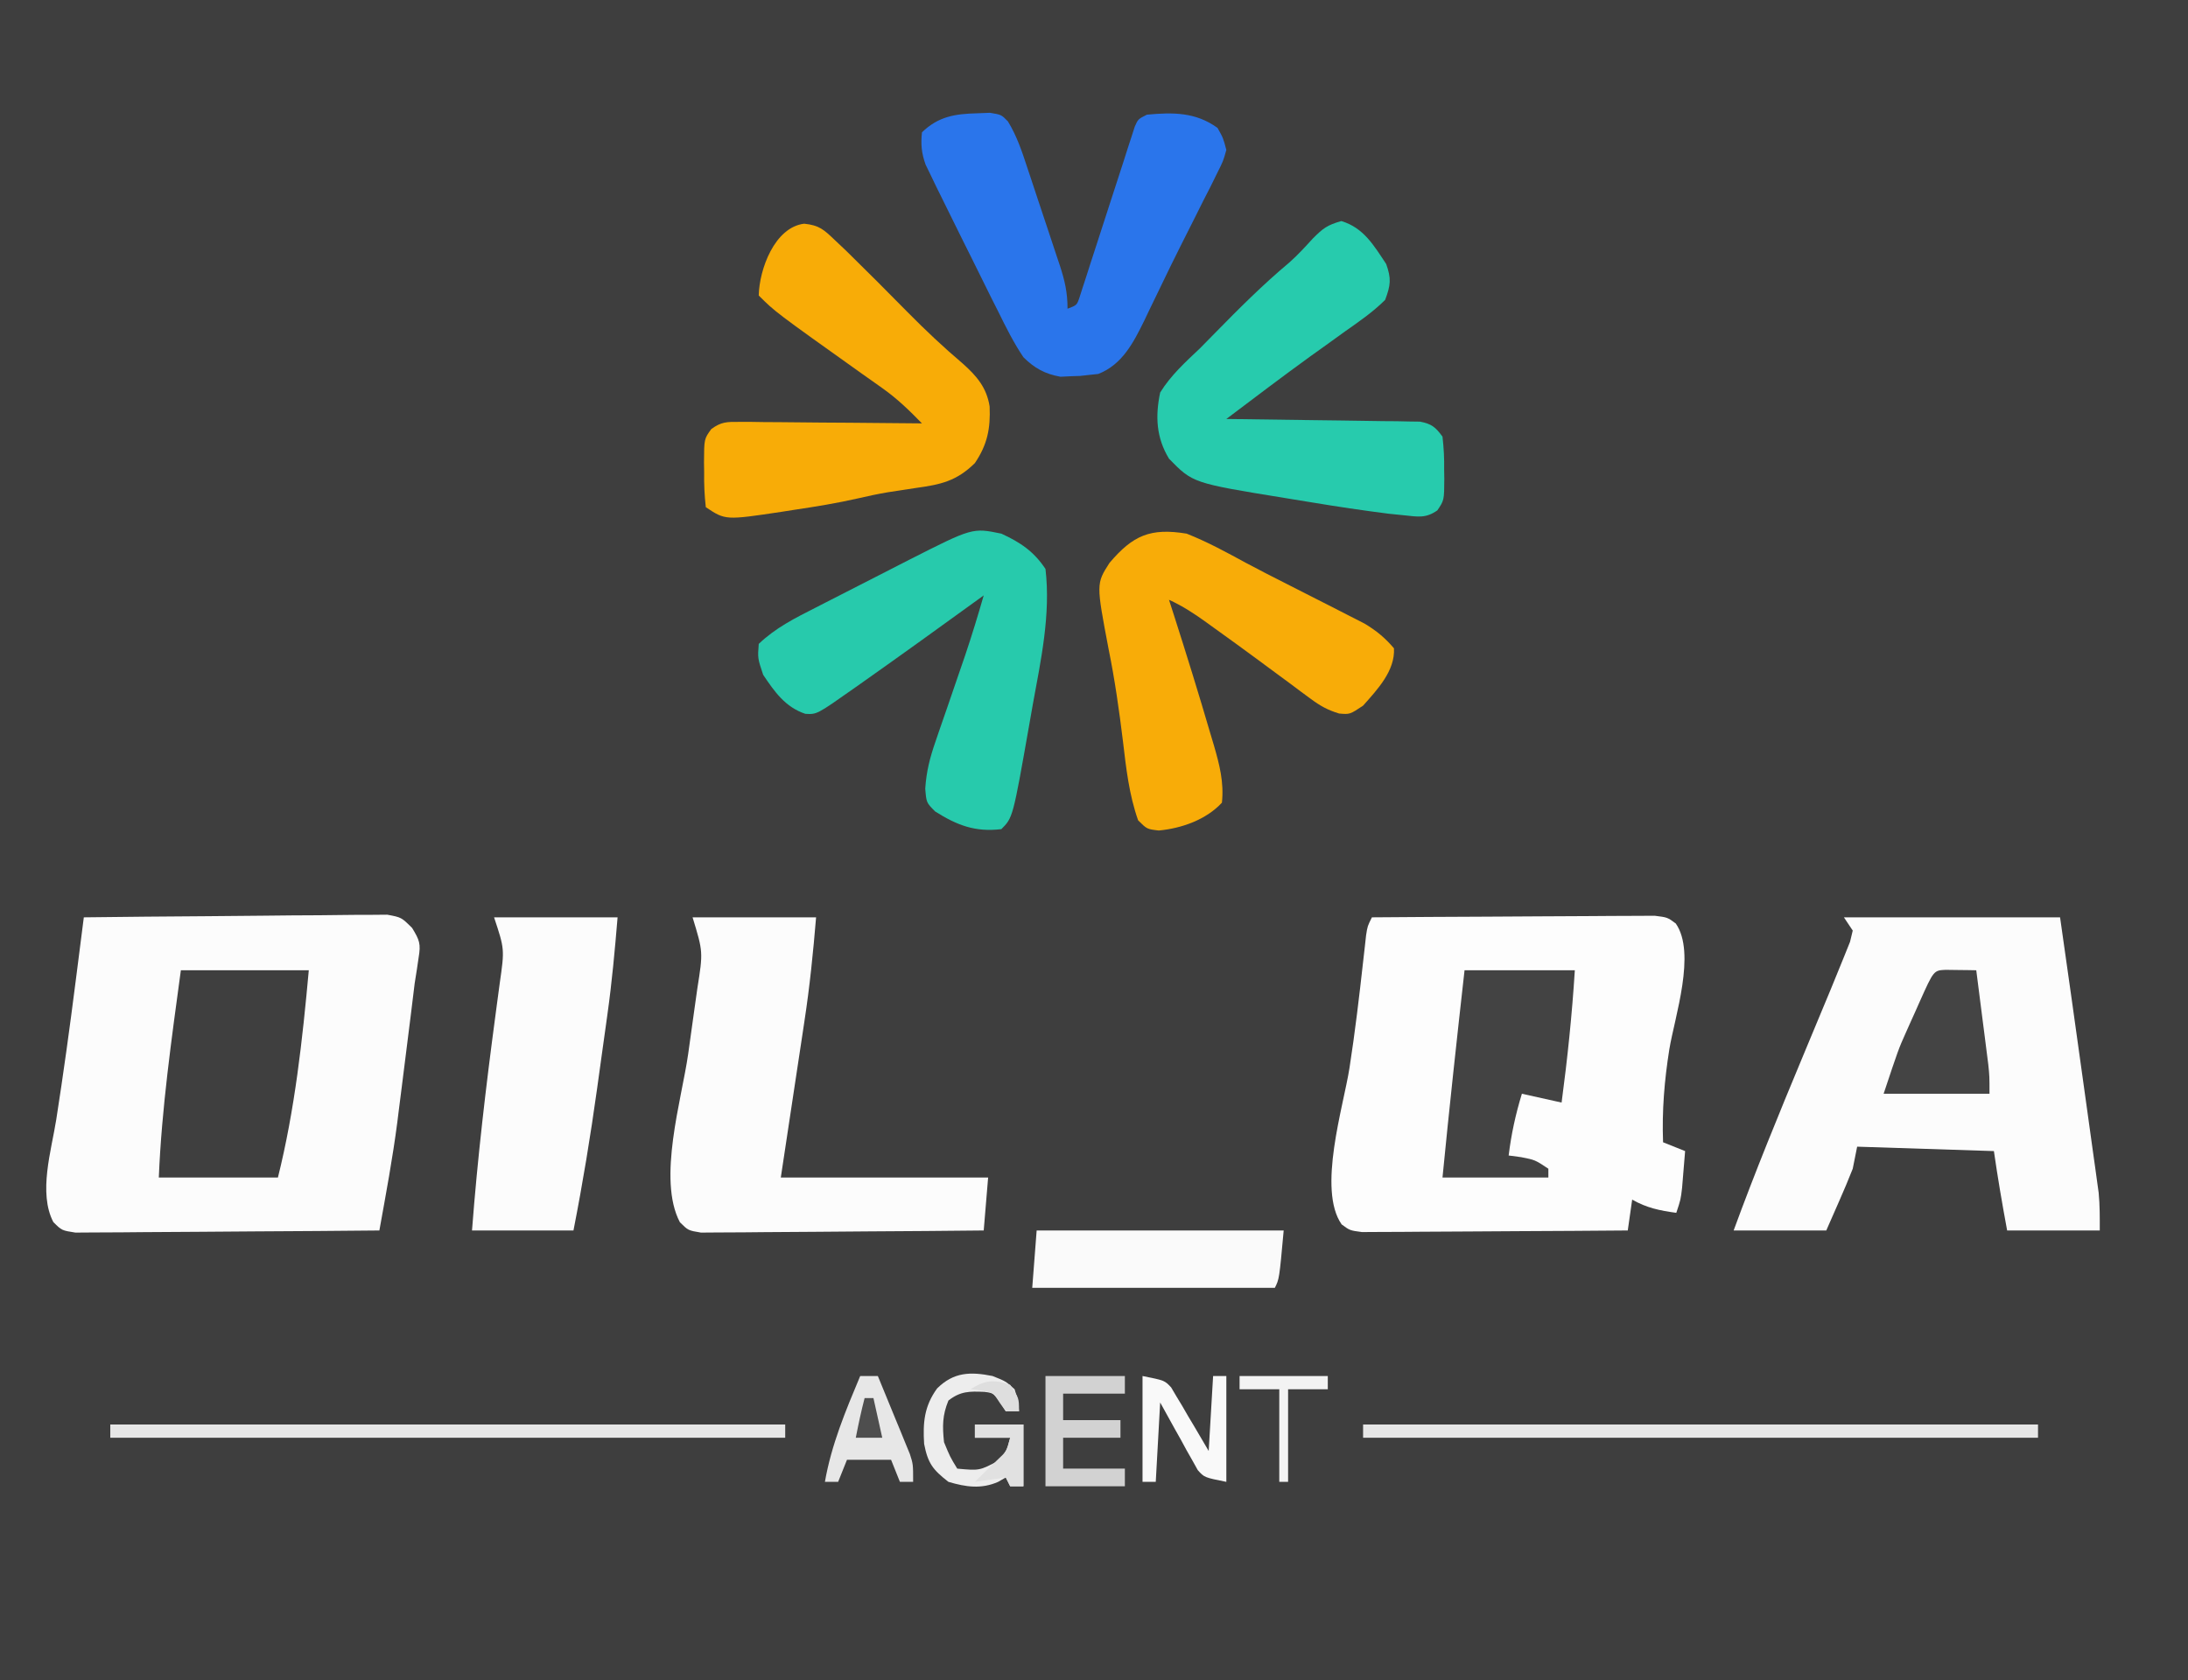 <?xml version="1.0" encoding="UTF-8"?>
<svg version="1.1" xmlns="http://www.w3.org/2000/svg" width="496" height="381">
<rect width="100%" height="100%" fill="#333333" stroke="none"/>
<path d="M0 0 C163.68 0 327.36 0 496 0 C496 125.73 496 251.46 496 381 C332.32 381 168.64 381 0 381 C0 255.27 0 129.54 0 0 Z " fill="#3E3E3E" transform="translate(0,0)"/>
<path d="M0 0 C9.318 -0.116 18.637 -0.205 27.956 -0.259 C32.283 -0.285 36.61 -0.321 40.937 -0.377 C45.112 -0.432 49.287 -0.461 53.463 -0.474 C55.057 -0.484 56.65 -0.502 58.243 -0.529 C60.475 -0.565 62.705 -0.57 64.937 -0.568 C66.207 -0.579 67.477 -0.59 68.786 -0.601 C72 0 72 0 74.426 2.41 C76.11 5.181 76.424 6.007 75.898 9.121 C75.77 9.992 75.643 10.864 75.511 11.761 C75.342 12.83 75.174 13.899 75 15 C74.723 17.165 74.464 19.331 74.205 21.498 C73.803 24.829 73.378 28.156 72.953 31.483 C72.629 34.032 72.31 36.581 71.992 39.131 C71.779 40.807 71.565 42.484 71.352 44.16 C71.261 44.894 71.17 45.628 71.077 46.384 C70.009 54.637 68.478 62.813 67 71 C57.664 71.093 48.329 71.164 38.993 71.207 C34.658 71.228 30.323 71.256 25.988 71.302 C21.806 71.345 17.624 71.369 13.442 71.38 C11.845 71.387 10.248 71.401 8.651 71.423 C6.417 71.452 4.184 71.456 1.95 71.454 C0.678 71.463 -0.595 71.472 -1.906 71.481 C-5 71 -5 71 -6.912 69.092 C-10.355 62.469 -7.359 52.871 -6.25 45.875 C-4.623 35.458 -3.187 25.029 -1.859 14.57 C-1.677 13.145 -1.495 11.719 -1.312 10.293 C-0.873 6.862 -0.436 3.431 0 0 Z " fill="#FCFCFC" transform="translate(19,208)"/>
<path d="M0 0 C8.684 -0.069 17.368 -0.123 26.052 -0.155 C30.084 -0.171 34.116 -0.192 38.148 -0.226 C42.039 -0.259 45.929 -0.277 49.819 -0.285 C51.304 -0.29 52.79 -0.301 54.275 -0.317 C56.353 -0.339 58.431 -0.342 60.509 -0.341 C61.693 -0.347 62.876 -0.354 64.096 -0.361 C67 0 67 0 68.883 1.396 C73.549 8.096 68.646 22.544 67.422 29.924 C66.296 37.023 65.738 43.813 66 51 C67.65 51.66 69.3 52.32 71 53 C70.859 54.771 70.712 56.542 70.562 58.312 C70.441 59.792 70.441 59.792 70.316 61.301 C70 64 70 64 69 67 C65.281 66.493 62.265 65.884 59 64 C58.67 66.31 58.34 68.62 58 71 C49.838 71.069 41.675 71.123 33.513 71.155 C29.723 71.171 25.933 71.192 22.143 71.226 C18.486 71.259 14.829 71.277 11.172 71.285 C9.776 71.29 8.38 71.301 6.985 71.317 C5.031 71.339 3.077 71.34 1.124 71.341 C0.011 71.347 -1.101 71.354 -2.248 71.361 C-5 71 -5 71 -6.856 69.629 C-12.401 61.735 -6.461 42.926 -5.086 34.172 C-3.821 26.037 -2.861 17.875 -1.952 9.694 C-1.84 8.711 -1.728 7.728 -1.613 6.715 C-1.518 5.85 -1.423 4.985 -1.325 4.094 C-1 2 -1 2 0 0 Z " fill="#FDFDFD" transform="translate(311,208)"/>
<path d="M0 0 C16.17 0 32.34 0 49 0 C50.738 12.169 52.456 24.34 54.142 36.516 C54.466 38.853 54.792 41.19 55.119 43.527 C55.596 46.934 56.068 50.342 56.539 53.75 C56.686 54.791 56.833 55.831 56.984 56.904 C57.118 57.879 57.251 58.854 57.389 59.859 C57.507 60.71 57.626 61.56 57.748 62.437 C58.027 65.279 58 68.144 58 71 C51.07 71 44.14 71 37 71 C35.889 64.998 34.864 59.046 34 53 C23.77 52.67 13.54 52.34 3 52 C2.67 53.65 2.34 55.3 2 57 C1.019 59.47 0.014 61.887 -1.062 64.312 C-2.517 67.623 -2.517 67.623 -4 71 C-10.93 71 -17.86 71 -25 71 C-20.103 57.638 -14.724 44.509 -9.25 31.375 C-7.954 28.264 -6.659 25.152 -5.367 22.039 C-4.57 20.12 -3.771 18.201 -2.97 16.283 C-1.964 13.861 -0.976 11.433 0 9 C0.457 7.864 0.913 6.728 1.384 5.557 C1.587 4.713 1.79 3.869 2 3 C1.34 2.01 0.68 1.02 0 0 Z " fill="#FCFCFC" transform="translate(418,208)"/>
<path d="M0 0 C9.24 0 18.48 0 28 0 C27.341 7.912 26.569 15.63 25.371 23.453 C25.234 24.365 25.098 25.277 24.957 26.216 C24.455 29.562 23.946 32.906 23.438 36.25 C22.303 43.758 21.169 51.265 20 59 C35.51 59 51.02 59 67 59 C66.67 62.96 66.34 66.92 66 71 C57.316 71.093 48.633 71.164 39.948 71.207 C35.916 71.228 31.884 71.256 27.852 71.302 C23.961 71.345 20.071 71.369 16.181 71.38 C14.696 71.387 13.21 71.401 11.725 71.423 C9.647 71.452 7.57 71.456 5.491 71.454 C4.307 71.463 3.124 71.472 1.904 71.481 C-1 71 -1 71 -2.881 69.123 C-8.013 59.388 -2.474 41.361 -1 31 C-0.569 27.929 -0.141 24.858 0.284 21.787 C0.547 19.889 0.814 17.991 1.085 16.094 C2.394 7.836 2.394 7.836 0 0 Z " fill="#FCFCFC" transform="translate(157,208)"/>
<path d="M0 0 C5.048 1.504 7.36 5.499 10.172 9.734 C11.363 13.066 11.189 14.52 9.938 17.875 C7.177 20.611 4.054 22.776 0.875 25 C-0.804 26.21 -2.482 27.421 -4.16 28.633 C-5.059 29.274 -5.957 29.915 -6.883 30.575 C-13.345 35.249 -19.694 40.075 -26.062 44.875 C-25.493 44.881 -24.923 44.887 -24.336 44.893 C-18.415 44.957 -12.495 45.041 -6.574 45.137 C-4.363 45.171 -2.153 45.199 0.058 45.221 C3.233 45.255 6.407 45.307 9.582 45.363 C10.573 45.37 11.563 45.376 12.584 45.383 C13.505 45.402 14.426 45.422 15.374 45.443 C16.185 45.454 16.995 45.465 17.83 45.476 C20.467 45.975 21.361 46.726 22.938 48.875 C23.236 51.475 23.357 53.782 23.312 56.375 C23.324 57.052 23.336 57.729 23.348 58.426 C23.319 63.312 23.319 63.312 21.769 65.602 C19.125 67.44 17.409 67.041 14.234 66.715 C13.072 66.596 11.91 66.477 10.713 66.355 C4.858 65.611 -0.972 64.742 -6.793 63.773 C-8.824 63.436 -10.855 63.107 -12.887 62.779 C-33.669 59.4 -33.669 59.4 -39.062 53.875 C-41.953 49.105 -42.197 44.271 -41.062 38.875 C-38.632 34.958 -35.399 32.028 -32.062 28.875 C-30.913 27.715 -29.769 26.551 -28.629 25.383 C-23.203 19.842 -17.748 14.384 -11.793 9.406 C-9.862 7.698 -8.177 5.839 -6.438 3.938 C-4.134 1.634 -3.222 0.921 0 0 Z " fill="#27CBAD" transform="translate(304.062,50.125)"/>
<path d="M0 0 C3.444 0.353 4.457 1.34 6.953 3.715 C7.812 4.526 8.67 5.336 9.555 6.172 C14.236 10.759 18.866 15.399 23.462 20.072 C27.498 24.159 31.621 28.045 36.003 31.76 C39.149 34.568 41.375 37.191 42.043 41.441 C42.251 46.427 41.548 50.06 38.703 54.277 C34.566 58.353 30.987 59.138 25.453 59.902 C24.01 60.122 22.567 60.343 21.125 60.566 C20.397 60.677 19.669 60.788 18.919 60.902 C16.686 61.28 14.496 61.753 12.289 62.262 C7.417 63.376 2.52 64.165 -2.422 64.902 C-3.704 65.103 -3.704 65.103 -5.012 65.309 C-17.851 67.241 -17.851 67.241 -22.297 64.277 C-22.601 61.538 -22.715 59.075 -22.672 56.34 C-22.683 55.611 -22.695 54.882 -22.707 54.131 C-22.678 48.803 -22.678 48.803 -21.057 46.566 C-18.8 44.913 -17.516 44.914 -14.734 44.937 C-13.813 44.937 -12.892 44.937 -11.944 44.937 C-10.953 44.953 -9.962 44.968 -8.941 44.984 C-7.925 44.989 -6.908 44.993 -5.86 44.997 C-2.61 45.014 0.64 45.052 3.891 45.09 C6.093 45.105 8.296 45.119 10.498 45.131 C15.9 45.164 21.301 45.214 26.703 45.277 C23.856 42.352 21.072 39.65 17.734 37.297 C17.004 36.777 16.274 36.257 15.521 35.722 C14.756 35.183 13.991 34.645 13.203 34.09 C-6.583 19.991 -6.583 19.991 -10.297 16.277 C-10.176 10.369 -6.716 0.811 0 0 Z " fill="#F8AC07" transform="translate(182.297,50.723)"/>
<path d="M0 0 C4.644 1.836 8.95 4.18 13.33 6.569 C16.494 8.264 19.692 9.888 22.895 11.508 C24.734 12.443 26.573 13.379 28.411 14.315 C29.631 14.935 30.851 15.553 32.072 16.17 C33.807 17.048 35.536 17.938 37.266 18.828 C38.274 19.343 39.282 19.857 40.321 20.388 C43.019 22.011 44.965 23.604 47 26 C47.283 31.1 43.225 35.366 40 39 C37 41 37 41 34.558 40.787 C31.928 39.978 30.263 39.046 28.066 37.41 C26.979 36.611 26.979 36.611 25.87 35.796 C25.108 35.224 24.347 34.652 23.562 34.062 C21.957 32.88 20.352 31.698 18.746 30.516 C17.949 29.925 17.152 29.334 16.332 28.725 C12.951 26.224 9.542 23.763 6.125 21.312 C5.561 20.903 4.997 20.494 4.416 20.073 C1.705 18.124 -0.953 16.376 -4 15 C-3.636 16.128 -3.273 17.256 -2.898 18.418 C-0.037 27.352 2.741 36.309 5.375 45.312 C5.637 46.189 5.9 47.065 6.17 47.968 C7.449 52.393 8.487 56.344 8 61 C4.409 64.879 -1.151 66.826 -6.312 67.312 C-9 67 -9 67 -11 65 C-13.061 59.142 -13.716 53.207 -14.438 47.062 C-15.296 40.045 -16.279 33.115 -17.688 26.188 C-20.507 11.359 -20.507 11.359 -17.5 6.652 C-12.195 0.386 -8.218 -1.351 0 0 Z " fill="#F8AC08" transform="translate(269,121)"/>
<path d="M0 0 C4.324 1.99 7.347 4.021 10 8 C11.217 18.314 8.968 28.645 7.125 38.75 C6.852 40.301 6.58 41.851 6.309 43.402 C2.613 64.387 2.613 64.387 0 67 C-5.963 67.716 -10.054 66.115 -15 63 C-17 61 -17 61 -17.255 57.806 C-16.992 53.875 -16.203 50.821 -14.918 47.105 C-14.703 46.473 -14.488 45.841 -14.267 45.19 C-13.584 43.185 -12.886 41.186 -12.188 39.188 C-11.504 37.204 -10.824 35.219 -10.145 33.233 C-9.493 31.33 -8.839 29.427 -8.185 27.525 C-6.68 23.047 -5.301 18.541 -4 14 C-4.456 14.331 -4.912 14.662 -5.383 15.003 C-14.036 21.276 -22.704 27.526 -31.438 33.688 C-32.152 34.192 -32.867 34.696 -33.603 35.216 C-41.832 41.01 -41.832 41.01 -44.453 40.852 C-48.965 39.343 -51.416 35.862 -54 32 C-55.25 28.25 -55.25 28.25 -55 25 C-51.207 21.362 -46.744 19.129 -42.102 16.777 C-41.348 16.391 -40.595 16.004 -39.819 15.605 C-38.232 14.792 -36.644 13.981 -35.054 13.173 C-32.637 11.943 -30.224 10.706 -27.812 9.467 C-26.263 8.674 -24.714 7.882 -23.164 7.09 C-22.45 6.724 -21.737 6.358 -21.001 5.982 C-6.549 -1.354 -6.549 -1.354 0 0 Z " fill="#27CAAC" transform="translate(227,121)"/>
<path d="M0 0 C0.959 -0.037 1.918 -0.075 2.906 -0.113 C5.5 0.312 5.5 0.312 6.98 1.831 C9.032 5.18 10.203 8.727 11.418 12.438 C11.811 13.613 11.811 13.613 12.212 14.813 C12.763 16.466 13.31 18.12 13.853 19.775 C14.686 22.307 15.532 24.833 16.381 27.359 C16.915 28.968 17.448 30.578 17.98 32.188 C18.234 32.942 18.487 33.696 18.747 34.473 C19.883 37.958 20.5 40.608 20.5 44.312 C22.627 43.514 22.627 43.514 23.259 41.604 C23.497 40.864 23.735 40.123 23.98 39.359 C24.254 38.522 24.528 37.684 24.81 36.821 C25.244 35.456 25.244 35.456 25.688 34.062 C25.991 33.134 26.294 32.206 26.606 31.249 C27.578 28.272 28.54 25.293 29.5 22.312 C30.762 18.393 32.034 14.477 33.312 10.562 C33.747 9.197 33.747 9.197 34.19 7.804 C34.464 6.966 34.738 6.129 35.02 5.266 C35.258 4.525 35.496 3.784 35.741 3.021 C36.5 1.312 36.5 1.312 38.5 0.312 C44.392 -0.239 49.547 -0.278 54.5 3.312 C55.786 5.597 55.786 5.597 56.5 8.312 C55.784 10.858 55.784 10.858 54.422 13.566 C53.677 15.082 53.677 15.082 52.916 16.628 C52.366 17.699 51.817 18.771 51.25 19.875 C50.699 20.979 50.149 22.083 49.582 23.22 C48.449 25.488 47.309 27.753 46.162 30.014 C44.622 33.071 43.124 36.144 41.645 39.23 C40.784 41.008 39.924 42.785 39.062 44.562 C38.675 45.377 38.287 46.191 37.888 47.03 C35.441 51.99 32.909 56.987 27.461 59.105 C26.814 59.174 26.167 59.242 25.5 59.312 C24.791 59.391 24.082 59.47 23.352 59.551 C22.617 59.575 21.882 59.6 21.125 59.625 C20.395 59.662 19.666 59.7 18.914 59.738 C15.393 59.117 13.002 57.796 10.5 55.312 C8.288 52.029 6.558 48.549 4.812 45 C4.304 43.993 3.796 42.987 3.272 41.95 C1.664 38.746 0.081 35.53 -1.5 32.312 C-2.035 31.24 -2.57 30.168 -3.122 29.064 C-4.678 25.945 -6.218 22.818 -7.75 19.688 C-8.228 18.723 -8.706 17.758 -9.198 16.764 C-9.633 15.86 -10.068 14.955 -10.516 14.023 C-10.9 13.232 -11.285 12.441 -11.681 11.626 C-12.608 9.009 -12.783 7.07 -12.5 4.312 C-8.777 0.718 -5.026 0.128 0 0 Z " fill="#2A75EB" transform="translate(221.5,25.688)"/>
<path d="M0 0 C9.24 0 18.48 0 28 0 C27.383 7.403 26.729 14.679 25.695 22.016 C25.571 22.915 25.446 23.815 25.318 24.741 C25.055 26.627 24.791 28.513 24.526 30.398 C24.128 33.229 23.737 36.062 23.348 38.895 C21.85 49.665 20.096 60.33 18 71 C10.41 71 2.82 71 -5 71 C-3.758 54.625 -1.851 38.417 0.323 22.144 C0.433 21.314 0.543 20.483 0.656 19.627 C0.864 18.06 1.075 16.492 1.289 14.925 C2.393 7.207 2.393 7.207 0 0 Z " fill="#FCFCFC" transform="translate(112,208)"/>
<path d="M0 0 C9.57 0 19.14 0 29 0 C27.572 15.712 25.837 31.653 22 47 C13.09 47 4.18 47 -5 47 C-4.349 31.214 -2.113 15.643 0 0 Z " fill="#3F3F3F" transform="translate(41,220)"/>
<path d="M0 0 C8.25 0 16.5 0 25 0 C24.37 10.073 23.337 20.001 22 30 C19.03 29.34 16.06 28.68 13 28 C11.57 32.672 10.596 37.131 10 42 C11.392 42.186 11.392 42.186 12.812 42.375 C16 43 16 43 19 45 C19 45.66 19 46.32 19 47 C11.08 47 3.16 47 -5 47 C-3.467 31.317 -1.758 15.66 0 0 Z " fill="#434343" transform="translate(332,220)"/>
<path d="M0 0 C18.48 0 36.96 0 56 0 C55 11 55 11 54 13 C35.85 13 17.7 13 -1 13 C-0.67 8.71 -0.34 4.42 0 0 Z " fill="#FAFAFA" transform="translate(235,279)"/>
<path d="M0 0 C1.236 0.017 1.236 0.017 2.496 0.035 C3.322 0.044 4.149 0.053 5 0.062 C5.638 0.074 6.276 0.086 6.934 0.098 C7.438 4.014 7.936 7.931 8.434 11.848 C8.577 12.959 8.72 14.07 8.867 15.215 C9.003 16.285 9.138 17.355 9.277 18.457 C9.403 19.442 9.529 20.426 9.658 21.44 C9.934 24.098 9.934 24.098 9.934 28.098 C2.014 28.098 -5.906 28.098 -14.066 28.098 C-10.688 17.963 -10.688 17.963 -9.059 14.316 C-8.712 13.538 -8.365 12.759 -8.008 11.957 C-7.656 11.178 -7.304 10.4 -6.941 9.598 C-6.582 8.788 -6.222 7.979 -5.852 7.145 C-2.708 0.128 -2.708 0.128 0 0 Z " fill="#444444" transform="translate(441.066,219.902)"/>
<path d="M0 0 C50.49 0 100.98 0 153 0 C153 0.99 153 1.98 153 3 C102.51 3 52.02 3 0 3 C0 2.01 0 1.02 0 0 Z " fill="#E7E7E7" transform="translate(309,323)"/>
<path d="M0 0 C50.49 0 100.98 0 153 0 C153 0.99 153 1.98 153 3 C102.51 3 52.02 3 0 3 C0 2.01 0 1.02 0 0 Z " fill="#E7E7E7" transform="translate(25,323)"/>
<path d="M0 0 C5.94 0 11.88 0 18 0 C18 1.32 18 2.64 18 4 C13.38 4 8.76 4 4 4 C4 5.98 4 7.96 4 10 C8.29 10 12.58 10 17 10 C17 11.32 17 12.64 17 14 C12.71 14 8.42 14 4 14 C4 16.31 4 18.62 4 21 C8.62 21 13.24 21 18 21 C18 22.32 18 23.64 18 25 C12.06 25 6.12 25 0 25 C0 16.75 0 8.5 0 0 Z " fill="#D2D2D2" transform="translate(237,312)"/>
<path d="M0 0 C3 1.188 3 1.188 5 3 C5.812 5.688 5.812 5.688 6 8 C5.01 8 4.02 8 3 8 C2.608 7.34 2.216 6.68 1.812 6 C0.226 3.86 0.226 3.86 -1.863 3.594 C-5.243 3.445 -7.286 3.442 -10 5.562 C-11.385 8.938 -11.375 11.374 -11 15 C-9.618 18.352 -9.618 18.352 -8 21 C-2.951 21.466 -2.951 21.466 1.375 19.188 C3.171 17.008 3.171 17.008 4 14 C1.36 14 -1.28 14 -4 14 C-4 13.01 -4 12.02 -4 11 C-0.37 11 3.26 11 7 11 C7 15.62 7 20.24 7 25 C6.01 25 5.02 25 4 25 C3.67 24.34 3.34 23.68 3 23 C2.432 23.33 1.863 23.66 1.277 24 C-2.564 25.687 -6.04 25.17 -10 24 C-13.563 21.237 -14.654 19.772 -15.508 15.402 C-15.815 10.541 -15.476 6.817 -12.562 2.812 C-8.798 -0.907 -5.018 -1.007 0 0 Z " fill="#EDEDED" transform="translate(225,312)"/>
<path d="M0 0 C1.32 0 2.64 0 4 0 C5.345 3.245 6.674 6.497 8 9.75 C8.382 10.67 8.763 11.591 9.156 12.539 C9.517 13.429 9.878 14.318 10.25 15.234 C10.585 16.051 10.92 16.868 11.266 17.71 C12 20 12 20 12 24 C11.01 24 10.02 24 9 24 C8.34 22.35 7.68 20.7 7 19 C3.7 19 0.4 19 -3 19 C-3.99 21.475 -3.99 21.475 -5 24 C-5.99 24 -6.98 24 -8 24 C-6.51 15.508 -3.314 7.911 0 0 Z " fill="#E7E7E7" transform="translate(195,312)"/>
<path d="M0 0 C5 1 5 1 6.486 2.582 C6.878 3.247 7.271 3.912 7.676 4.598 C8.111 5.316 8.546 6.035 8.994 6.775 C9.429 7.53 9.864 8.285 10.312 9.062 C10.767 9.821 11.221 10.58 11.689 11.361 C12.807 13.232 13.906 15.115 15 17 C15.33 11.39 15.66 5.78 16 0 C16.99 0 17.98 0 19 0 C19 7.92 19 15.84 19 24 C14 23 14 23 12.514 21.326 C12.122 20.619 11.729 19.912 11.324 19.184 C10.889 18.42 10.454 17.656 10.006 16.869 C9.571 16.067 9.136 15.264 8.688 14.438 C8.006 13.228 8.006 13.228 7.311 11.994 C6.192 10.004 5.094 8.003 4 6 C3.67 11.94 3.34 17.88 3 24 C2.01 24 1.02 24 0 24 C0 16.08 0 8.16 0 0 Z " fill="#F9F9F9" transform="translate(259,312)"/>
<path d="M0 0 C6.6 0 13.2 0 20 0 C20 0.99 20 1.98 20 3 C17.03 3 14.06 3 11 3 C11 9.93 11 16.86 11 24 C10.34 24 9.68 24 9 24 C9 17.07 9 10.14 9 3 C6.03 3 3.06 3 0 3 C0 2.01 0 1.02 0 0 Z " fill="#F3F3F3" transform="translate(281,312)"/>
<path d="M0 0 C3.63 0 7.26 0 11 0 C11 4.62 11 9.24 11 14 C10.01 14 9.02 14 8 14 C7.67 13.34 7.34 12.68 7 12 C4.69 12.33 2.38 12.66 0 13 C1.69 11.31 3.384 9.638 5.125 8 C7.216 6.049 7.216 6.049 8 3 C5.36 3 2.72 3 0 3 C0 2.01 0 1.02 0 0 Z " fill="#E1E1E1" transform="translate(221,323)"/>
<path d="M0 0 C0.66 0 1.32 0 2 0 C2.66 2.97 3.32 5.94 4 9 C2.02 9 0.04 9 -2 9 C-1.412 5.976 -0.773 2.982 0 0 Z " fill="#4E4E4E" transform="translate(196,317)"/>
<path d="M0 0 C2 3 2 3 2 6 C1.01 6 0.02 6 -1 6 C-1.454 5.361 -1.907 4.721 -2.375 4.062 C-3.866 1.752 -3.866 1.752 -6.688 1.25 C-7.832 1.126 -7.832 1.126 -9 1 C-5.682 -1.089 -3.721 -1.273 0 0 Z " fill="#DEDEDE" transform="translate(229,314)"/>
</svg>